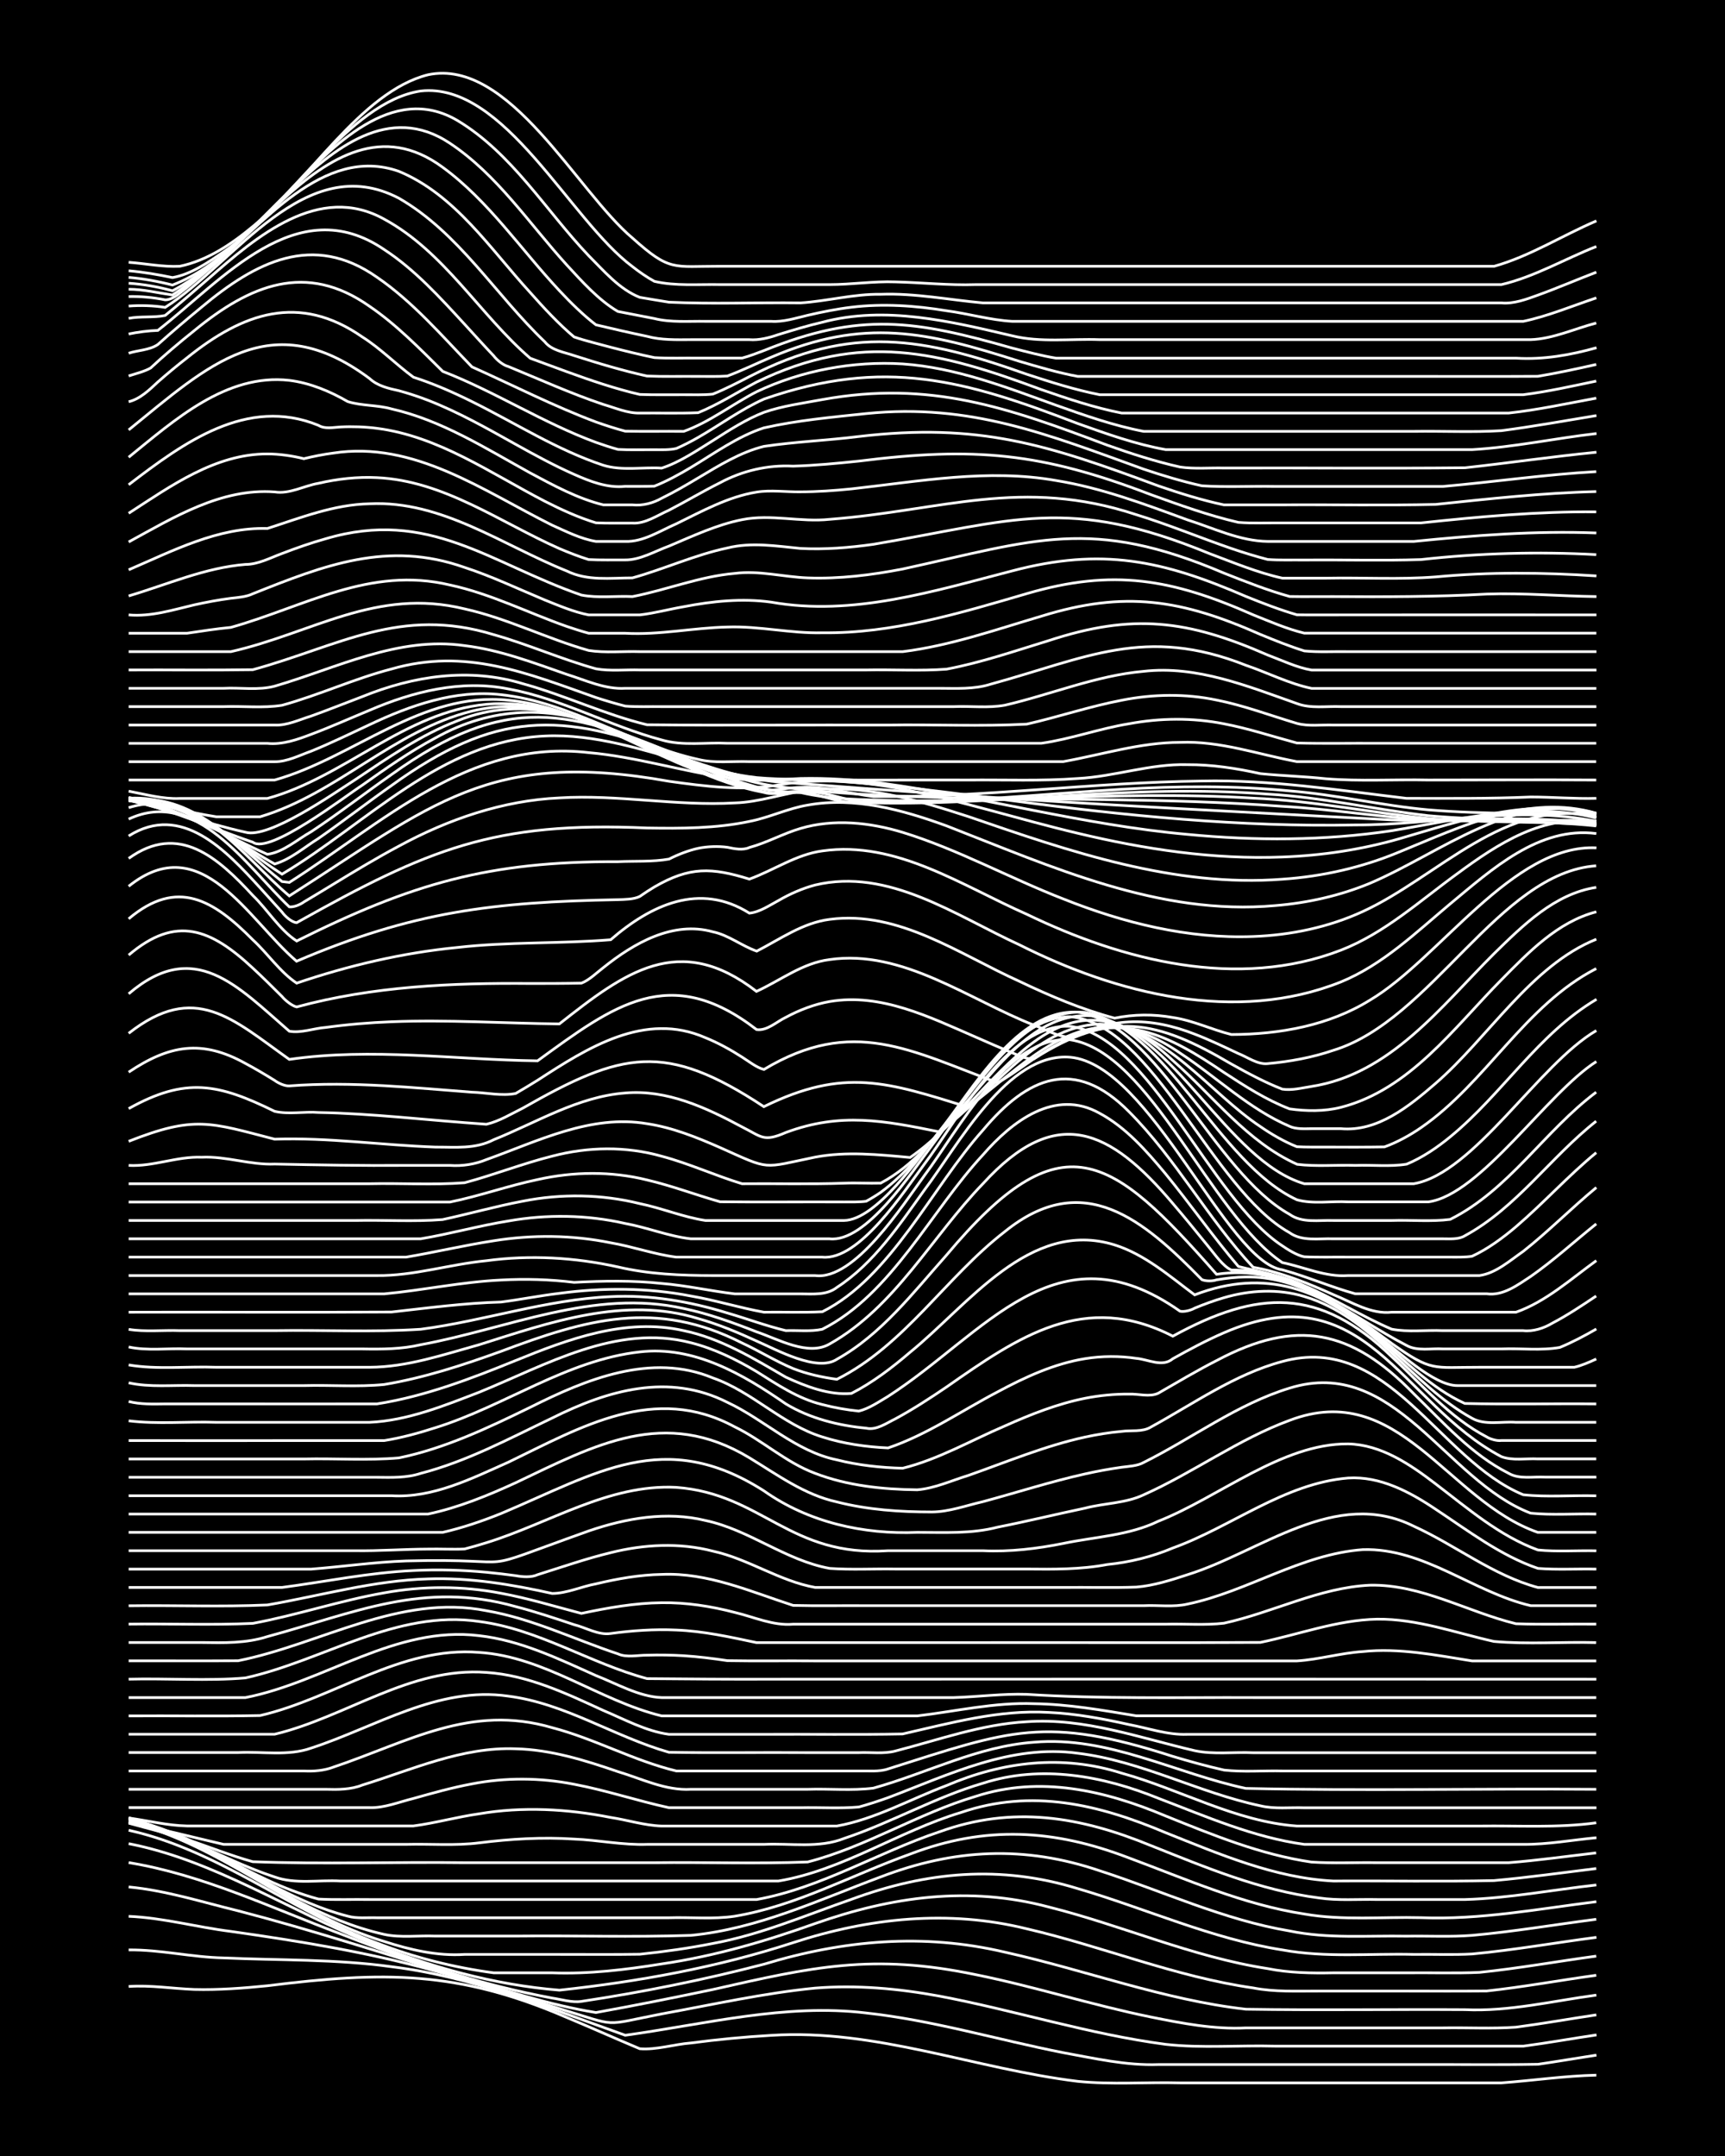 <?xml version="1.0" encoding="UTF-8"?><svg id="a" xmlns="http://www.w3.org/2000/svg" width="1920" height="2400" viewBox="0 0 192 240"><defs><style>.b{fill:none;stroke:#fff;stroke-miterlimit:10;stroke-width:.3px;}.c{stroke-width:0px;}</style></defs><rect class="c" width="192" height="240"/><path class="b" d="M14.32,221.13c2.42-.17,4.9.24,7.31.33,2.69.07,5.45-.14,8.13-.41,12.88-1.6,21.15-1.73,33.32,3.53,2.7,1.12,5.43,2.35,8.13,3.48,1.86.15,3.83-.5,5.69-.64,2.95-.39,5.97-.68,8.94-.85,11.62-.75,22.72,3.73,34.13,5.12,3.75.38,7.61.07,11.38.17,6.22,0,12.47,0,18.69,0,5.68,0,11.39,0,17.07,0,3.5-.26,7.05-.78,10.57-.86"/><path class="b" d="M14.32,217.06c3.53-.04,7.04.82,10.57.89,6.22.28,12.51.12,18.69.98,9.03,1.11,17.5,4.6,26.01,7.63,8.87-1.22,17.81-3.57,26.82-2.48,7.42.81,14.63,2.98,21.94,4.42,3.47.63,7.02,1.45,10.57,1.32,9.47,0,18.97,0,28.45,0,4.59-.02,9.23.05,13.82-.03,2.14-.31,4.37-.69,6.5-1.02"/><path class="b" d="M14.32,213.32c3.82.16,7.59,1.21,11.38,1.68,7.64,1.09,15.31,2.32,22.76,4.41,4.63,1.26,9.23,2.77,13.82,4.19,6.71,2.04,4.58,1.9,11.38.58,5.66-1.03,11.34-2.31,17.07-2.87,4.61-.37,9.28.05,13.82.89,8.43,1.59,16.67,4.25,25.19,5.37,4.02.45,8.15.09,12.19.2,6.49,0,13.01,0,19.51,0,2.68,0,5.44,0,8.13,0,2.69-.36,5.44-.85,8.13-1.25"/><path class="b" d="M14.32,210.05c4.14.39,8.17,1.68,12.19,2.66,8.2,2.13,16.29,4.76,24.38,7.27,5.09,1.48,10.21,3.21,15.44,4.05,4.33-.78,8.7-1.66,13-2.56,11.06-2.51,17.78-4.05,29.26-1.66,6.55,1.32,12.96,3.39,19.51,4.72,3.46.7,7.02,1.39,10.57,1.21,7.31,0,14.64,0,21.94,0,2.68-.05,5.45.11,8.13-.08,2.96-.39,5.98-.93,8.94-1.37"/><path class="b" d="M14.32,207.34c8.21,1.34,15.83,5.02,23.57,7.93,5.84,2.28,11.79,4.4,17.88,5.91,1.85.46,3.82.89,5.69,1.24,1.02.15,2.22.53,3.25.37,6.83-1.03,13.64-2.4,20.32-4.14,8.87-2.69,17.74-3.48,26.82-1.34,8.96,1.99,17.66,5.31,26.82,6.35,8.12.13,16.26,0,24.38.05,4.92.23,9.78-.97,14.63-1.62"/><path class="b" d="M14.32,205.23c9.57,1.87,17.84,7.47,26.82,11,6.73,2.73,13.88,4.73,21.13,5.31,8.8-.95,17.58-2.54,26.01-5.29,8.45-2.76,17.31-3.7,26.01-1.54,8.45,1.96,16.57,5.35,25.19,6.58,2.38.47,4.9.34,7.31.35,3.23,0,6.52,0,9.75,0,2.96,0,5.98.02,8.94-.01,4.07-.44,8.14-1.19,12.19-1.75"/><path class="b" d="M14.32,203.74c10.01,2.21,18.13,9.03,27.63,12.55,4.17,1.62,8.57,2.73,13,3.32,2.14,0,4.37,0,6.5,0,4.08.15,8.17-.34,12.19-.99,5.83-.85,11.53-2.51,17.07-4.49,8.55-3.01,17.13-4.22,26.01-1.85,8.19,2.05,16,5.57,24.38,6.86,2.39.48,4.89.52,7.31.47,2.68,0,5.44,0,8.13,0,2.68-.03,5.45.07,8.13-.05,4.34-.44,8.68-1.23,13-1.81"/><path class="b" d="M14.32,202.82c10.32,2.5,18.32,10.27,28.45,13.3,2.88.93,5.9,1.64,8.94,1.44,3.5,0,7.06,0,10.57,0,2.96-.01,5.98.03,8.94-.02,2.7-.28,5.47-.67,8.13-1.2,5.33-.98,10.35-3.15,15.44-4.92,8.39-3.09,16.57-3.84,25.19-1.18,7.59,2.22,14.9,5.59,22.76,6.82,4.81.89,9.77.38,14.63.5,2.13-.03,4.37.07,6.5-.05,4.61-.43,9.22-1.25,13.82-1.85"/><path class="b" d="M14.32,202.4c3.36.99,6.72,2.25,9.75,4.04,5.96,3.45,11.88,7.37,18.69,8.89,1.82.4,3.83.11,5.69.19,2.96,0,5.98,0,8.94,0,6.49-.07,13.02.14,19.51-.08,7.43-.72,14.23-3.94,21.13-6.51,8.19-3.14,16.03-3.52,24.38-.68,7.02,2.27,13.81,5.47,21.13,6.7,4.27.89,8.68.5,13,.58,2.41-.04,4.91.1,7.31-.09,4.61-.41,9.23-1.2,13.82-1.79"/><path class="b" d="M14.32,202.35c2.74.88,5.58,1.8,8.13,3.16,5.29,2.81,10.38,6.29,16.25,7.79,1,.29,2.22.14,3.25.18,1.86,0,3.83,0,5.69,0,5.13,0,10.31,0,15.44,0,3.77,0,7.6,0,11.38,0,2.41-.08,4.93.19,7.31-.17,6.85-1.14,13.03-4.59,19.51-6.91,8.4-3.23,16.06-2.78,24.38.42,6.39,2.37,12.72,5.2,19.51,6.24,4.27.75,8.69.3,13,.41,6.55.26,13.03-.97,19.51-1.78"/><path class="b" d="M14.32,202.54c2.15.69,4.42,1.39,6.5,2.28,3.02,1.34,5.94,3.07,8.94,4.46,1.8.84,3.77,1.61,5.69,2.12,1.86.1,3.83.02,5.69.05,8.66,0,17.35,0,26.01,0,5.68,0,11.39,0,17.07,0,7.16-1.29,13.48-5.24,20.32-7.53,8.19-2.97,15.7-1.71,23.57,1.53,6.05,2.41,12.18,4.99,18.69,5.82,2.12.32,4.37.13,6.5.18,3.23,0,6.52,0,9.75,0,4.89-.14,9.77-1.08,14.63-1.62"/><path class="b" d="M14.32,202.79c2.43.75,4.97,1.44,7.31,2.43,2.95,1.24,5.89,2.73,8.94,3.72,2.31.83,4.91.31,7.31.45,4.05,0,8.14,0,12.19,0,6.76,0,13.56,0,20.32,0,5.41,0,10.85,0,16.25,0,7.17-1.2,13.4-5.55,20.32-7.63,7.88-2.69,15.33-.9,22.76,2.24,6,2.39,12.17,5.06,18.69,5.39,5.95-.04,11.93.08,17.88-.05,3.79-.34,7.61-.88,11.38-1.34"/><path class="b" d="M14.32,202.95c2.14.59,4.39,1.14,6.5,1.82,2.41.8,4.86,1.79,7.31,2.47,7.83.3,15.73.01,23.57.11,7.03,0,14.1,0,21.13,0,5.67-.07,11.4.14,17.07-.08,6.5-1.67,12.27-5.4,18.69-7.3,7.17-2.34,14.38-.67,21.13,2.17,5.26,2.12,10.6,4.32,16.25,5.14,2.4.16,4.91.03,7.31.07,4.86,0,9.77,0,14.63,0,3.24-.25,6.52-.72,9.75-1.09"/><path class="b" d="M14.32,202.86c3.52.73,7.06,1.63,10.57,2.45,1.86,0,3.83,0,5.69,0,4.86,0,9.77,0,14.63,0,2.68-.07,5.46.17,8.13-.17,3.48-.44,7.06-.65,10.57-.42,2.69.11,5.43.69,8.13.59,4.32,0,8.68,0,13,0,2.96-.14,6.12.46,8.94-.67,5.25-1.75,10.12-4.59,15.44-6.14,6.45-2.09,13.36-.82,19.51,1.68,5.29,2.02,10.6,4.36,16.25,5.13,2.68,0,5.44,0,8.13,0,5.41,0,10.85,0,16.25,0,2.7.02,5.45-.49,8.13-.74"/><path class="b" d="M14.32,202.37c2.13.3,4.35.85,6.5.89,4.32,0,8.68,0,13,0,4.05,0,8.14,0,12.19,0,2.43-.32,4.89-1.01,7.31-1.35,4.84-.83,9.83-.55,14.63.4,1.86.28,3.8.9,5.69.96,4.32,0,8.68,0,13,0,2.14,0,4.37,0,6.5,0,4.26-.76,8.17-2.99,12.19-4.5,6.28-2.69,12.92-3.49,19.51-1.39,6.51,1.8,12.69,5.4,19.51,5.89,6.76,0,13.56,0,20.32,0,4.32-.06,8.71.23,13-.36"/><path class="b" d="M14.32,201.22c8.93,0,17.89,0,26.82,0,1.64.06,3.31-.64,4.88-1.02,2.12-.6,4.34-1.22,6.5-1.62,3.74-.73,7.65-.7,11.38.04,3.55.67,7.04,1.84,10.57,2.61,4.86,0,9.77,0,14.63,0,2.13-.05,4.38.11,6.5-.08,1.03-.28,2.24-.68,3.25-1.04,6.76-2.56,13.7-5.98,21.13-4.94,7.04.85,13.42,4.39,20.32,5.85,1.55.38,3.3.16,4.88.22,2.96,0,5.98,0,8.94,0,7.85,0,15.72,0,23.57,0"/><path class="b" d="M14.32,199.18c5.41,0,10.85,0,16.25,0,1.86,0,3.83,0,5.69,0,1.34.04,2.8.04,4.06-.47,5.57-1.72,11.12-4.27,17.07-4.04,3.9.09,7.72,1.28,11.38,2.54,2.64.79,5.32,2.14,8.13,1.97,4.32,0,8.68,0,13,0,2.41-.08,4.93.17,7.31-.13,5.96-1.66,11.63-4.67,17.88-5.11,8.22-.72,15.72,3.46,23.57,5.14,12.98.29,26.02,0,39.01.1"/><path class="b" d="M14.32,197.14c4.86,0,9.77,0,14.63,0,1.59,0,3.29,0,4.88,0,1.06.06,2.26-.04,3.25-.42,8.32-2.79,15.27-7.08,24.38-4.4,4.72,1.23,9.08,3.68,13.82,4.82,4.86,0,9.77,0,14.63,0,1.86,0,3.83,0,5.69,0,1.02-.03,2.27.12,3.25-.23,13.62-4.32,17.47-5.98,31.7-1.39,1.84.55,3.81,1.1,5.69,1.52,2.12.24,4.37.05,6.5.1,11.64,0,23.3,0,34.95,0"/><path class="b" d="M14.32,195.09c4.05,0,8.14,0,12.19,0,2.68-.14,5.57.42,8.13-.5,7.16-2.33,14.11-6.92,21.94-5.78,6.34.81,11.81,4.52,17.88,6.25,5.13.09,10.31,0,15.44.04,1.86,0,3.83,0,5.69,0,1.3-.06,2.79.16,4.06-.18,4.82-1.24,9.61-2.99,14.63-3.26,6.4-.46,12.55,1.79,18.69,3.22,2.09.45,4.37.13,6.5.23,3.23,0,6.52,0,9.75,0,9.47,0,18.97,0,28.45,0"/><path class="b" d="M14.32,193.05c5.41,0,10.85,0,16.25,0,7.95-1.9,15.09-7.52,23.57-6.88,4.6.3,8.87,2.33,13,4.23,2.35.98,4.77,2.32,7.31,2.66,3.5,0,7.06,0,10.57,0,5.13-.03,10.31.06,15.44-.04,5.33-1.21,10.73-2.72,16.25-2.4,2.99.13,6.02.7,8.94,1.35,2.13.4,4.32,1.18,6.5,1.09,15.17,0,30.35,0,45.51,0"/><path class="b" d="M14.32,191.01c4.86-.03,9.77.06,14.63-.04,8.23-1.9,15.62-7.74,24.38-7.03,7.32.47,13.35,5.37,20.32,7.07,3.23,0,6.52,0,9.75,0,6.22,0,12.47,0,18.69,0,4.31-.51,8.63-1.53,13-1.36,3.81.05,7.63.73,11.38,1.35,1.58,0,3.29,0,4.88,0,15.44,0,30.89,0,46.33,0"/><path class="b" d="M14.32,188.97c4.32,0,8.68,0,13,0,8.8-1.72,16.71-8.04,26.01-6.89,4.59.51,8.84,2.58,13,4.44,2.31.9,4.81,2.36,7.31,2.45,3.5,0,7.06,0,10.57,0,7.31,0,14.64,0,21.94,0,2.68-.08,5.44-.45,8.13-.36,8.38.53,16.8.33,25.19.36,12.73,0,25.47,0,38.2,0"/><path class="b" d="M14.32,186.92c4.2-.11,8.89.22,13-.14,8.69-1.93,16.79-7.64,26.01-6.28,6.6.85,12.34,4.66,18.69,6.36,4.59.04,9.23.08,13.82.06,30.61,0,61.23-.02,91.84,0"/><path class="b" d="M14.32,184.88c4.05-.01,8.14.02,12.19-.01,9.19-1.84,17.97-7.48,27.63-5.57,5.08.87,9.77,3.19,14.63,4.8.97.45,2.22.14,3.25.15,1.3-.04,2.76-.02,4.06.06,1.59.1,3.3.31,4.88.55,3.23.06,6.52,0,9.75.03,12.19,0,24.39,0,36.57,0,5.68,0,11.39,0,17.07,0,2.43-.15,4.88-.88,7.31-1.04,4.08-.43,8.18.4,12.19,1.04,4.59,0,9.23,0,13.82,0"/><path class="b" d="M14.32,182.84c2.69,0,5.44,0,8.13,0,2.44.04,4.96.1,7.31-.66,9.69-2.62,17.36-6.25,27.63-3.34,2.17.56,4.38,1.3,6.5,2.01,1.3.32,2.71,1.19,4.06.99,2.39-.33,4.9-.5,7.31-.39,3,.11,6.01.78,8.94,1.4,8.12,0,16.26,0,24.38,0,10.56-.02,21.14.04,31.7-.02,4.31-.89,8.56-2.5,13-2.59,4.44-.05,8.72,1.52,13,2.48,3.75.34,7.61.03,11.38.13"/><path class="b" d="M14.32,180.79c4.59-.06,9.24.13,13.82-.08,4.91-.91,9.71-2.54,14.63-3.4,4.28-.78,8.73-.78,13,.05,3,.55,5.99,1.47,8.94,2.24,2.92-.62,5.95-1.16,8.94-1.19,2.72-.04,5.5.39,8.13,1.08,2.13.5,4.27,1.51,6.5,1.31,13.81,0,27.64,0,41.45,0,2.13-.06,4.38.14,6.5-.11,5.46-1.19,10.61-3.97,16.25-4.23,5.71-.12,10.83,2.97,16.25,4.29,2.95.11,5.98.01,8.94.04"/><path class="b" d="M14.32,178.75c5.13-.07,10.32.14,15.44-.09,5.93-1.03,11.83-2.73,17.88-2.9,4.65-.17,9.3.62,13.82,1.62,1.62,0,3.28-.78,4.88-1.07,2.37-.57,4.87-1.01,7.31-1.05,5.12-.23,9.87,1.91,14.63,3.45,2.68.07,5.44.01,8.13.03,7.58,0,15.18,0,22.76,0,2.68,0,5.44,0,8.13,0,1.58-.08,3.33.19,4.88-.18,6.68-1.39,12.63-5.56,19.51-6.06,6.79-.21,12.3,4.75,18.69,6.24,2.41,0,4.91,0,7.31,0"/><path class="b" d="M14.32,176.71c5.68,0,11.39,0,17.07,0,4.86-.64,9.72-1.66,14.63-1.88,2.68-.14,5.45-.06,8.13.19,1.03.1,2.23.24,3.25.38.75.14,1.73.22,2.44-.11,2.68-.84,5.4-1.79,8.13-2.45,3.7-.93,7.66-1.14,11.38-.17,3.94.86,7.41,3.33,11.38,4.04,2.96,0,5.98,0,8.94,0,6.22,0,12.47,0,18.69,0,2.68-.03,5.45.06,8.13-.04,1.92-.16,3.87-.78,5.69-1.38,8.12-2.53,16.48-9.75,25.19-5.39,4.66,2.12,8.82,5.48,13.82,6.82,2.13,0,4.37,0,6.5,0"/><path class="b" d="M14.32,174.67c6.76,0,13.56,0,20.32,0,3.5-.27,7.05-.79,10.57-.91,14.02-.37,6.3,1.67,20.32-3.34,4.14-1.42,8.68-2.22,13-1.16,4.87,1.03,8.9,4.44,13.82,5.33,2.4.17,4.91.03,7.31.07,4.86,0,9.77,0,14.63,0,2.97.03,6.01.06,8.94-.5,2.5-.25,5-.86,7.31-1.84,6.56-2.37,12.39-7.2,19.51-7.79,3.56-.23,6.88,1.55,9.75,3.48,3.64,2.4,7.21,5.16,11.38,6.58,2.13.17,4.37.03,6.5.08"/><path class="b" d="M14.32,172.62c8.39,0,16.8,0,25.19,0,2.69.04,5.44-.17,8.13-.18,1.31-.03,2.76.05,4.06-.01.74-.19,1.72-.47,2.44-.7,6.98-2.15,13.59-6.55,21.13-6.16,9.56.71,12.64,7.8,23.57,7.05,3.5,0,7.06,0,10.57,0,2.99.14,6.01-.22,8.94-.81,3.52-.74,7.28-.87,10.57-2.47,6.77-2.67,13.77-8.67,21.13-8.61,3.69.08,6.92,2.29,9.75,4.46,3.57,2.72,7.1,5.79,11.38,7.35,2.12.21,4.37.04,6.5.09"/><path class="b" d="M14.32,170.58c9.47,0,18.97,0,28.45,0,2.14,0,4.37,0,6.5,0,2.19-.5,4.42-1.26,6.5-2.1,10.64-4.47,18.15-9.61,29.26-2.52,4.94,3.5,11.07,4.87,17.07,4.62,2.98,0,6.03.18,8.94-.58,3.24-.64,6.52-1.44,9.75-2.12,2.12-.56,4.51-.53,6.5-1.48,5.55-2.48,10.54-6.19,16.25-8.29,12.13-4.63,17.57,8.97,27.63,12.47,2.13,0,4.37,0,6.5,0"/><path class="b" d="M14.32,168.54c10.02,0,20.05,0,30.07,0,1.02,0,2.23,0,3.25,0,3.37-.71,6.63-2.05,9.75-3.48,8.87-4.22,16.58-8.48,26.01-2.79,3.1,1.88,6.13,4.13,9.75,4.92,3.43.88,7.04,1.12,10.57,1.12,1.9-.01,3.85-.73,5.69-1.15,3.78-1.02,7.56-2.24,11.38-3.09,1.29-.29,2.75-.56,4.06-.74.74-.1,1.77-.14,2.44-.53,5.43-2.7,10.41-6.5,16.25-8.28,11.66-3.63,17.33,10.29,26.82,13.92,2.39.24,4.91.04,7.31.1"/><path class="b" d="M14.32,166.5c9.75,0,19.51,0,29.26,0,4.59.28,8.91-1.91,13-3.73,8.13-3.93,16.27-8.77,25.19-3.94,3.09,1.49,5.7,3.97,8.94,5.17,3.6,1.39,7.55,1.8,11.38,1.84,1.93-.15,3.85-1.04,5.69-1.6,4.29-1.51,8.55-3.3,13-4.27,1.29-.28,2.75-.52,4.06-.63,1.03-.15,2.33.09,3.25-.48,4.76-2.6,9.33-5.88,14.63-7.3,11.84-3.25,17.35,10.92,26.82,14.83,2.66.29,5.45.04,8.13.12"/><path class="b" d="M14.32,164.45c6.76,0,13.56,0,20.32,0,2.41,0,4.9,0,7.31,0,1.6.02,3.33.08,4.88-.44,5.14-1.33,9.87-3.88,14.63-6.16,6.2-3.1,12.96-5.06,19.51-1.74,4.16,1.95,7.57,5.46,12.19,6.4,2.36.6,4.88.87,7.31.93,3.97-.98,7.63-3.11,11.38-4.71,2.86-1.28,5.86-2.47,8.94-3.08,1.56-.31,3.28-.48,4.88-.46,1.03-.05,2.28.36,3.25-.1,2.12-1.22,4.32-2.53,6.5-3.64,8.87-4.72,15-3.46,21.94,3.7,3.27,3.18,6.43,6.78,10.57,8.86,1.18.69,2.76.34,4.06.42,1.86,0,3.83,0,5.69,0"/><path class="b" d="M14.32,162.41c6.49,0,13.01,0,19.51,0,3.5-.08,7.08.18,10.57-.12,5.14-1.06,9.94-3.35,14.63-5.64,6.19-3.11,13.47-6.12,20.32-3.26,4.4,1.53,7.73,5.2,12.19,6.57,2.34.75,4.87,1.11,7.31,1.22,4.32-1.46,8.17-4.14,12.19-6.24,3.05-1.64,6.31-3.15,9.75-3.7,1.84-.3,3.84-.31,5.69-.03,1.32.11,2.89,1.03,4.06.04,1.82-1.02,3.77-2.06,5.69-2.89,15.69-6.82,19.65,7.87,30.88,13.79,1.24.47,2.76.18,4.06.25,2.13,0,4.37,0,6.5,0"/><path class="b" d="M14.32,160.36c6.49.02,13.01,0,19.51,0,2.96,0,5.98,0,8.94,0,1.9-.3,3.86-.84,5.69-1.43,7.72-2.4,14.6-7.53,22.76-8.44,6.02-.7,11.49,2.49,16.25,5.79,2.68,1.62,5.85,2.41,8.94,2.7,1.12.27,2.28-.57,3.25-1.04,1.93-1.04,3.88-2.31,5.69-3.54,8.02-5.6,15.35-10.71,25.19-5.66,9.48-5.19,16.3-5.48,24.38,2.3,3.36,3.11,6.45,6.78,10.57,8.92.37.24,1.18.47,1.63.39,1.02,0,2.23,0,3.25,0,2.41,0,4.91,0,7.31,0"/><path class="b" d="M14.32,158.16c3.2.4,6.53.06,9.75.17,5.68,0,11.39,0,17.07,0,4.21-.19,8.3-1.85,12.19-3.35,7.43-3.02,15.28-7.67,23.57-5.51,2.57.65,5.05,1.86,7.31,3.21,2.29,1.44,4.64,3.03,7.31,3.67,1.28.34,2.75.6,4.06.73,1.12-.26,2.27-1.05,3.25-1.63,10.87-7,18.73-19.21,32.51-9.49.47.1,1.22-.1,1.63-.34,1-.42,2.21-.86,3.25-1.16,2.88-.85,6.05-1.02,8.94-.14,7.66,2.27,11.92,9.84,18.69,13.56,1.43.81,3.3.33,4.88.45,2.96,0,5.98,0,8.94,0"/><path class="b" d="M14.32,156.01c1.29.33,2.75.29,4.06.27,2.14,0,4.37,0,6.5,0,5.68,0,11.39.01,17.07,0,5.34-.84,10.46-2.8,15.44-4.83,5.87-2.39,12.28-4.79,18.69-3.33,4.12.85,7.79,3.09,11.38,5.18,2.23,1.03,4.84,2.04,7.31,1.81,2.33-1.19,4.52-2.86,6.5-4.56,6.48-5.24,13.32-14.89,22.76-11.98,3.39,1.06,6.15,3.49,8.94,5.57,7.9-3.03,14.22-.62,20.32,4.72,3.1,2.59,6.02,5.69,9.75,7.37,4.86.12,9.77,0,14.63.05"/><path class="b" d="M14.32,153.93c2.37.53,4.9.23,7.31.31,4.05,0,8.14,0,12.19,0,2.95-.08,6,.17,8.94-.12,4.44-.74,8.78-2.16,13-3.69,9.47-3.57,17.24-5.82,26.82-.94,1.89.87,3.77,2.05,5.69,2.85,1.52.6,3.26.99,4.88,1.2,7.54-3.78,12.13-11.37,18.69-16.44,8.75-7.08,15.45-1.28,21.94,5.35.44.18,1.18.18,1.63.02,1.01-.18,2.22-.31,3.25-.32,5.57-.1,10.46,3.13,14.63,6.51,2.21,1.61,6.25,5.6,8.94,5.58,5.13,0,10.31,0,15.44,0"/><path class="b" d="M14.32,151.94c3.19.54,6.53.14,9.75.26,5.68,0,11.39,0,17.07,0,4.15-.01,8.23-1.41,12.19-2.51,7.82-2.47,16.19-5.45,24.38-2.91,2.21.62,4.42,1.54,6.5,2.5,2.21.96,6.73,3.49,8.94,2.03,4.94-2.76,8.49-7.42,12.19-11.58,12.84-15.35,18.32-11.26,30.07,2.12,7.44-1.14,13.85,3.53,19.51,7.71,4.47,3.17,4.53,2.63,9.75,2.64,2.41,0,4.9,0,7.31,0,1.02,0,2.23,0,3.25,0,.76-.17,1.73-.59,2.44-.92"/><path class="b" d="M14.32,149.94c2.09.46,4.37.12,6.5.22,3.5,0,7.06,0,10.57,0,2.96,0,5.98,0,8.94,0,2.15.04,4.39.03,6.5-.47,9.65-1.77,19.3-6.28,29.26-4.03,2.77.57,5.5,1.57,8.13,2.6,2.38.8,5.74,2.75,8.13,1.34,7.31-4.11,11.38-11.97,17.07-17.85,8.14-8.94,14.13-6.06,21.13,2.23,1.33,1.55,2.77,3.33,4.06,4.92.65.78,1.49,2.03,2.44,2.48,7.45-.06,13.24,5.15,19.51,8.39,1.19.67,2.76.3,4.06.39,2.14,0,4.37,0,6.5,0,2.13-.09,4.41.21,6.5-.17,1.35-.55,2.8-1.32,4.06-2.05"/><path class="b" d="M14.32,147.98c1.84.3,3.83.07,5.69.14,3.5,0,7.06,0,10.57,0,5.4-.09,10.86.2,16.25-.15,7.08-.93,13.97-3.31,21.13-3.63,4.39-.23,8.82.53,13,1.82,2.14.62,4.33,1.44,6.5,1.96,1.3-.05,2.78.13,4.06-.15,7.72-3.88,12.11-13.2,17.88-19.41,3.21-3.71,8.02-7.44,13-4.63,2.92,1.57,5.22,4.2,7.31,6.71,2.75,3.36,5.31,7.03,8.13,10.34,2.44.63,5,1.02,7.31,2.13,3.32,1.41,6.43,3.44,9.75,4.85,1.83.35,3.83.08,5.69.16,2.96,0,5.98,0,8.94,0,1.11.13,2.3-.26,3.25-.83,1.65-.86,3.33-1.98,4.88-3.02"/><path class="b" d="M14.32,146.07c9.75-.02,19.51.03,29.26-.02,4.04-.45,8.12-1,12.19-1.11,2.14-.27,4.36-.72,6.5-.97,4.84-.65,9.82-.64,14.63.3,2.71.46,5.42,1.31,8.13,1.8,2.13-.03,4.37.06,6.5-.05,7.65-3.82,12.23-13.91,17.88-20.22,4.96-5.93,10.19-8.19,16.25-2.05,5.22,5.23,8.79,11.93,13.82,17.32,3.09.55,6.09,1.77,8.94,3.05,2.07.84,4.18,2.21,6.5,1.95,4.59,0,9.23,0,13.82,0,3.34-1.18,6.1-3.69,8.94-5.74"/><path class="b" d="M14.32,144.03c9.47,0,18.97,0,28.45,0,4.33-.4,8.65-1.34,13-1.54,2.69-.15,5.46-.07,8.13.26,3.23-.17,6.53-.23,9.75.12,2.71.22,5.44.84,8.13,1.16,2.41,0,4.9,0,7.31,0,1.36,0,2.92.18,4.06-.72,4.11-2.67,6.94-6.94,9.75-10.86,3.72-4.91,9.24-15.38,16.25-14.76,8.92.85,17.36,22.77,23.57,23.66,2.73.74,5.4,1.92,8.13,2.67,4.86,0,9.77,0,14.63,0,1.82.25,3.43-.97,4.88-1.92,2.54-1.77,4.9-3.93,7.31-5.86"/><path class="b" d="M14.32,141.99c9.2,0,18.43,0,27.63,0,4.1.05,8.12-1.26,12.19-1.65,4.86-.66,9.84-.37,14.63.69,3.43.81,7.05.96,10.57.96,3.77,0,7.6,0,11.38,0,4.4.59,9.81-7.9,12.19-11.16,3.7-4.92,9.26-15.68,16.25-15.08,8.89,1.4,15.5,19.37,23.57,24.8,2.41.49,4.81,1.63,7.31,1.44,4.86,0,9.77,0,14.63,0,1.82-.25,3.41-1.68,4.88-2.7,2.8-2.21,5.38-4.83,8.13-7.1"/><path class="b" d="M14.32,139.94c8.39,0,16.8,0,25.19,0,1.86,0,3.83,0,5.69,0,3.24-.55,6.5-1.32,9.75-1.82,4.29-.69,8.74-.65,13,.22,2.43.41,4.87,1.29,7.31,1.6,5.41,0,10.85,0,16.25,0,4.13.43,9.11-7.32,11.38-10.36,3.74-4.93,9.28-15.74,16.25-15.33,8.86,1.15,15.49,19.11,23.57,24.42.66.46,1.64,1.06,2.44,1.23,1.58.08,3.3.02,4.88.04,3.77,0,7.6,0,11.38,0,.71,0,1.73.03,2.44-.1,1.74-.8,3.42-2.04,4.88-3.28,3.06-2.62,5.83-5.69,8.94-8.25"/><path class="b" d="M14.32,137.9c8.39,0,16.8,0,25.19,0,2.41,0,4.9,0,7.31,0,3.25-.54,6.5-1.46,9.75-1.98,4.29-.76,8.75-.7,13,.27,2.44.44,4.86,1.43,7.31,1.71,5.13,0,10.31,0,15.44,0,4.07.46,9.11-7.37,11.38-10.36,3.67-4.78,8.75-14.37,15.44-14.36,9.21.8,15.74,19.2,24.38,24.03,1.39,1.01,3.27.63,4.88.69,2.68,0,5.44,0,8.13,0,1.3,0,2.76,0,4.06,0,.74,0,1.77.09,2.44-.33,5.75-3.11,9.56-8.77,14.63-12.76"/><path class="b" d="M14.32,135.86c8.39,0,16.8,0,25.19,0,3.23-.07,6.54.15,9.75-.1,2.97-.64,5.96-1.49,8.94-2.05,4.28-.85,8.76-.78,13,.27,2.44.5,4.86,1.51,7.31,1.88,5.13,0,10.31,0,15.44,0,3.61-.06,8.42-7.12,10.57-9.87,3.72-4.66,8.71-13.7,15.44-13.32,8.98,1.32,15.12,17.8,23.57,22.5,1.39,1.01,3.27.63,4.88.69,2.13,0,4.37,0,6.5,0,2.13-.07,4.39.15,6.5-.12,6.52-3.25,10.51-9.86,16.25-14.16"/><path class="b" d="M14.32,133.81c8.66,0,17.35,0,26.01,0,3.23,0,6.52,0,9.75,0,3.27-.66,6.49-1.82,9.75-2.5,3.99-.9,8.21-.95,12.19.04,2.73.64,5.43,1.66,8.13,2.43,4.59.05,9.23,0,13.82.02.73,0,1.72.02,2.44-.08.42-.22,1.24-.72,1.63-1,2.85-2.1,5.13-5.01,7.31-7.76,3.83-4.53,8.72-12.83,15.44-12.26,9.09,1.66,14.75,16.78,23.57,20.86,1.79.5,3.84.12,5.69.23,2.96,0,5.98,0,8.94,0,5.78-.79,13.24-12.15,18.69-15.62"/><path class="b" d="M14.32,131.77c8.93,0,17.89,0,26.82,0,3.5-.08,7.08.16,10.57-.11,3.26-.87,6.47-2.14,9.75-2.96,3.97-1.05,8.23-1.12,12.19.01,3.03.8,5.95,2.15,8.94,3.06,3.77-.03,7.61.07,11.38-.06,1.3-.06,2.76.03,4.06-.01,3.63-1.92,6.29-5.3,8.94-8.34,3.84-4.22,8.21-10.82,14.63-10.27,8.98,1.49,14.96,16.14,23.57,18.68,4.05,0,8.14,0,12.19,0,6.67-1.14,13.95-13.34,20.32-17.05"/><path class="b" d="M14.32,129.73c2.72.15,5.39-1.02,8.13-.91,2.73-.13,5.42.88,8.13.76,4.86.1,9.76.19,14.63.15,1.58,0,3.29,0,4.88,0,1.35.1,2.81-.13,4.06-.65,5.73-2.05,11.61-5.06,17.88-3.99,2.81.42,5.54,1.52,8.13,2.66,5.69,2.55,4.58,2.29,10.57,1.06,3.48-.66,7.07-.28,10.57.04,9.78-6.76,16.19-23.19,29.26-10.78,4.48,3.93,8.25,9.05,13.82,11.54,2.12.26,4.37.05,6.5.12,1.86-.07,3.85.16,5.69-.14,1.74-.72,3.43-1.87,4.88-3.07,5.74-4.71,9.78-11.46,16.25-15.28"/><path class="b" d="M14.32,127.05c7.35-2.9,9.06-2.1,16.25-.24,5.97-.2,11.93.67,17.88.88,2.24-.01,4.44.25,6.5-.82,4.78-1.92,9.39-4.8,14.63-5.2,4.63-.41,9.02,1.63,13,3.77,2.2,1.1,2.38,1.72,4.88.63,6.11-2.28,10.95-1.32,17.07-.08,5.66-3.97,10.42-11.72,17.88-12,7.2.35,12.22,7.68,17.88,11.42,1.22.85,2.67,1.69,4.06,2.24,1.02.06,2.23.03,3.25.04,2.13,0,4.37.02,6.5-.02,1.39-.5,2.85-1.3,4.06-2.14,7.26-5.01,11.56-13.63,19.51-17.71"/><path class="b" d="M14.32,123.41c6.35-3.55,9.98-2.78,16.25.3,1.54.37,3.3,0,4.88.13,2.96.05,5.99.27,8.94.51,3.23.27,6.52.58,9.75.8,1.4-.32,2.79-1.17,4.06-1.8,11.02-6.28,15.81-7.43,26.82-.16,8.97-4.4,13.75-2.72,22.76.06,7.75-6.01,13.61-12.95,23.57-6.02,4.07,2.67,7.67,6.22,12.19,8.15.69.33,1.7.27,2.44.26,1.02,0,2.23,0,3.25,0,4.11.38,7.63-2.51,10.57-5.05,5.83-5.05,10.63-13.13,17.88-16.04"/><path class="b" d="M14.32,119.35c4.5-3.02,8.15-3.67,13-.97,1.04.55,2.25,1.27,3.25,1.89.4.3,1.12.64,1.63.61,3.5-.27,7.07-.21,10.57-.02,3.23.18,6.52.47,9.75.72,1.58.04,3.32.46,4.88.14.73-.42,1.72-1.02,2.44-1.47,5.56-3.61,11.93-7.7,18.69-4.73,1.37.55,2.82,1.35,4.06,2.15.7.44,1.62,1.18,2.44,1.38,9.88-5.93,16.31-2.1,26.01,1.48,2.22-1.23,4.24-3.01,6.5-4.18,7.01-4.09,12.66-1.07,18.69,3.03,2.31,1.51,4.73,3.07,7.31,4.06,1.83.26,3.89.29,5.69-.17,7.67-1.96,12.58-8.84,17.88-14.2,3.02-3.06,6.27-6.46,10.57-7.57"/><path class="b" d="M14.32,115.03c7.38-5.79,11.54-1.61,17.88,2.9,9.17-1.33,18.44.04,27.63.16,8.46-6.16,14.7-10.96,24.38-3.48,1.17.17,2.25-.89,3.25-1.36,1.49-.81,3.21-1.47,4.88-1.76,5.7-.98,11.16,1.74,16.25,3.95,1.3.57,2.75,1.21,4.06,1.75.71.28,1.65.77,2.44.67,8.53-5.41,13.6-4.35,21.94.57,1.81,1.01,3.75,2.06,5.69,2.81,1.03.17,2.24-.14,3.25-.3,8.78-1.36,14.41-8.89,20.32-14.78,3.21-3.14,6.75-6.68,11.38-7.38"/><path class="b" d="M14.32,110.63c7.32-6.27,12.12-.83,17.88,4.16,1.31.24,2.76-.33,4.06-.42,2.4-.33,4.9-.54,7.31-.63,6.22-.25,12.47.17,18.69.24,7.27-5.74,13.33-10.29,21.94-3.62,2.67-1.22,5.13-3.17,8.13-3.54,8.12-1.18,15.51,4.46,22.76,7.3,1.29.46,2.67,1.32,4.06,1.34,2.03-.89,4.28-1.59,6.5-1.7,2.48-.14,5.01.45,7.31,1.35,1.62.62,3.31,1.43,4.88,2.17,1,.39,2.13,1.24,3.25,1.12,2.45-.22,4.98-.68,7.31-1.48,10.95-3.34,18.45-19.79,29.26-20.54"/><path class="b" d="M14.32,106.32c5.3-4.52,9.17-2.89,13.82,1.45,1.04.96,2.25,2.16,3.25,3.16.32.4,1.11,1.05,1.63,1.16,8.46-2.3,17.28-2.69,26.01-2.61,1.86,0,3.83,0,5.69-.04.85-.32,1.73-1.19,2.44-1.73,3.38-2.71,7.73-5.23,12.19-3.98,1.73.35,3.24,1.59,4.88,2.15,2.61-1.34,5.14-3.17,8.13-3.54,7.68-1.01,14.44,3.9,21.13,6.91,3.39,1.62,6.93,3.12,10.57,4.09,2.11-.44,4.38-.46,6.5-.07,2.22.32,4.34,1.36,6.5,1.89,5.33-.01,10.86-.99,15.44-3.84,7.74-4.6,15.88-17.39,25.19-16.94"/><path class="b" d="M14.32,102.28c5.43-4.58,9.46-2.07,13.82,2.34,1.64,1.5,3.03,3.59,4.88,4.82,5.78-1.96,11.8-3.38,17.88-3.97,5.66-.65,11.41-.4,17.07-.86,4.47-3.88,9.91-6.44,15.44-2.96,1.13-.1,2.27-.89,3.25-1.41,1.23-.72,2.68-1.36,4.06-1.72,8.18-1.96,15.65,3.4,22.76,6.66,10.85,5.47,24.05,8.8,35.76,4.13,4.66-1.91,8.38-5.52,12.19-8.71,4.59-3.8,9.84-8.64,16.25-7.81"/><path class="b" d="M14.32,98.66c8.09-6.49,13.29,3.73,18.69,8.34,12.97-5.54,21.86-6.59,35.76-6.85.74-.03,1.75-.02,2.44-.36.39-.28,1.22-.82,1.63-1.06,3.93-2.28,6.37-2.17,10.57-.87,2.71-.98,5.21-2.75,8.13-3.14,8.22-1.17,15.56,3.89,22.76,7.06,10.68,5.16,23.46,8.43,34.95,3.99,4.87-1.89,8.82-5.52,13-8.55,4.41-3.25,9.7-6.77,15.44-5.57"/><path class="b" d="M14.32,95.56c5.58-4.04,9.97-.05,13.82,4.12,1.64,1.58,2.97,3.82,4.88,5.07,12.85-6.4,21.34-8.88,35.76-8.83,1.86-.09,3.85.04,5.69-.29.97-.5,2.18-.97,3.25-1.2,1.01-.21,2.23-.25,3.25-.11.74.16,1.72.36,2.44.02,1.93-.52,3.78-1.56,5.69-2.12,3.71-1.1,7.72-.67,11.38.44,6.17,1.9,11.88,5.08,17.88,7.41,6.69,2.67,13.89,4.46,21.13,4.18,4.17-.15,8.39-1.03,12.19-2.78,8.39-3.85,15.96-12.83,26.01-10.55"/><path class="b" d="M14.32,93.06c5.9-3.73,10.86,1.65,14.63,5.77.73.8,1.72,1.9,2.44,2.7.3.43,1.06,1.14,1.63,1.18,14.62-8.19,21.96-11.3,39.01-10.54,3.78.06,7.66.06,11.38-.73,2.19-.42,4.3-1.46,6.5-1.82,5.23-.94,10.55.53,15.44,2.31,11.73,4.56,23.67,10.04,36.57,8.88,3.6-.29,7.23-1.1,10.57-2.49,8.01-3.42,15.96-10.3,25.19-7.77"/><path class="b" d="M14.32,91.18c7.52-3.53,13.14,5.29,17.88,9.77.53.05,1.22-.25,1.63-.55,1.03-.61,2.23-1.34,3.25-1.96,2.38-1.45,4.85-2.94,7.31-4.25,5.5-2.99,11.59-5.09,17.88-5.37,6.5-.4,13.01.93,19.51.56,2.75-.08,5.42-1.07,8.13-1.41,6.09-.72,12.14,1.06,17.88,2.93,11.24,3.87,22.88,7.9,34.95,6.97,4.45-.3,8.89-1.31,13-3.03,6.9-2.81,14.35-6.54,21.94-4.31"/><path class="b" d="M14.32,89.91c7.56-2.4,12.81,5.58,17.88,9.82,15.94-10.16,22.22-16.36,42.26-12.76,4.01.56,8.16,1.1,12.19.41,4.57-.8,9.29-.41,13.82.47,6.57,1.29,12.99,3.37,19.51,4.91,7.43,1.78,15.1,2.94,22.76,2.64,4.38-.16,8.79-.82,13-2.03,7.08-2.06,14.56-4.72,21.94-2.65"/><path class="b" d="M14.32,89.17c7.01-1.27,12.11,5.05,17.07,8.96l.81.1c10.41-6.63,19.98-16,33.32-14.45,5.21.45,10.27,2.06,15.44,2.78,2.67.44,5.44.25,8.13.1,2.96-.07,6,.14,8.94.51,11.43,1.53,22.62,4.69,34.13,5.71,7.56.73,15.24.72,22.76-.41,7.49-1.23,15.19-3.31,22.76-1.41"/><path class="b" d="M14.32,88.86c6.78-.41,11.78,5.07,17.07,8.45,9.4-5.59,17.68-14.85,29.26-15.38,5.57-.26,10.96,1.56,16.25,3.06,2.37.67,4.86,1.29,7.31,1.57,2.95.27,5.99.14,8.94.4,6.52.44,13.03,1.34,19.51,2.17,12.65,1.68,25.42,2.95,38.2,2.7,8.94.03,17.94-2.23,26.82-.4"/><path class="b" d="M14.32,88.85c6.13.32,11.11,4.44,16.25,7.33,1.77-.51,3.33-1.89,4.88-2.85,2.72-1.89,5.42-3.98,8.13-5.89,11.5-8.3,18.79-8.32,31.7-3.34,3.93,1.4,7.99,2.8,12.19,3.01,5.95.45,11.93.9,17.88,1.31,16.51,1.16,33.05,1.98,49.58,2.85,7.57.25,15.23-.69,22.76.51"/><path class="b" d="M14.32,88.98c5.55.78,10.4,3.89,15.44,6.12,1.77-.23,3.34-1.66,4.88-2.52,3.03-2,5.96-4.28,8.94-6.36,12.73-9.15,19.79-7.35,33.32-1.51,3.13,1.25,6.4,2.42,9.75,2.86,5.65.72,11.38,1.02,17.07,1.18,13,.33,26.03.04,39.01,1.01,5.42.3,10.83,1.2,16.25,1.51,6.22.26,12.49.02,18.69.67"/><path class="b" d="M14.32,89.1c4.77.97,9.23,3.11,13.82,4.65,1.83,1.41,10.2-5.06,12.19-6.35,2.61-1.85,5.3-3.75,8.13-5.25,6.3-3.53,12.86-3.68,19.51-1.02,5.19,1.94,10.1,4.72,15.44,6.24,1.82.58,3.79.82,5.69.85,3.43.81,7.05.79,10.57.9,5.41.1,10.85-.09,16.25-.27,7.84-.27,15.73-.49,23.57,0,6.55.27,13.01,1.6,19.51,2.27,6.21.48,12.48.31,18.69.69"/><path class="b" d="M14.32,89.07c4.36,1.04,8.63,2.6,13,3.57,2.59.77,9.78-4.29,12.19-5.83,3.62-2.42,7.29-4.99,11.38-6.56,7.6-3.12,15.02-.25,21.94,3.16,3.17,1.49,6.41,3.02,9.75,4.07,1.88.6,3.71,1.1,5.69.73,1.94-.13,3.83.72,5.69,1.04,8.12.44,16.28-.17,24.38-.65,7.56-.47,15.19-.79,22.76-.2,6.01.33,11.92,1.73,17.88,2.4,6.2.56,12.47.42,18.69.58"/><path class="b" d="M14.32,88.76c3.22.76,6.48,1.65,9.75,2.16,1.59,0,3.29,0,4.88,0,8.5-2.52,14.91-9.62,23.57-11.76,11.8-2.86,21.43,7,32.51,9.05.72.23,1.71.12,2.44-.02,1.02-.13,2.23-.12,3.25,0,2.18.21,4.29,1.28,6.5,1.11,9.23.11,18.43-.89,27.63-1.44,6.21-.37,12.49-.42,18.69.18,5.17.41,10.28,1.64,15.44,2.11,6.21.51,12.47.39,18.69.39"/><path class="b" d="M14.32,88.07c1.85.35,3.79.9,5.69.81,3.23,0,6.52,0,9.75,0,8.57-2.35,15.3-9.63,24.38-10.48,9.46-.84,17.31,5.7,26.01,8.26,1.82.57,3.8,1.04,5.69,1.32,1.02-.11,2.22-.31,3.25-.33,2.74-.14,5.45.69,8.13,1.02,12.21.13,24.37-1.59,36.57-1.73,7.63-.17,15.21,1.03,22.76,1.93,4.59,0,9.23.05,13.82-.15,2.41,0,4.9.22,7.31.15"/><path class="b" d="M14.32,86.83c5.41,0,10.85,0,16.25,0,8.8-2.47,16.35-9.91,26.01-8.88,6.97.66,13.01,4.65,19.51,6.9,2.61.92,5.38,1.66,8.13,1.98,2.41.05,4.91-.1,7.31-.02,5.4.06,10.85,0,16.25.02,4.05-.04,8.15.13,12.19-.17,4.08-.21,8.07-1.66,12.19-1.54,2.71-.02,5.49.41,8.13,1,2.4.24,4.91.31,7.31.57,3.76.3,7.61.06,11.38.14,6.22,0,12.47-.04,18.69,0"/><path class="b" d="M14.32,84.79c5.41,0,10.85,0,16.25,0,1.38.02,2.79-.72,4.06-1.17,2.18-.88,4.37-1.96,6.5-2.95,4.54-2.15,9.54-3.92,14.63-3.34,7.75.83,14.4,5.53,21.94,7.2,1.82.46,3.83.18,5.69.25,2.96,0,5.98,0,8.94,0,8.66,0,17.35,0,26.01,0,4.31-.77,8.59-2.14,13-2.14,4.44-.19,8.71,1.34,13,2.14,11.1,0,22.22,0,33.32,0"/><path class="b" d="M14.32,82.75c5.13,0,10.31,0,15.44,0,1.67.17,3.34-.42,4.88-1.01,2.17-.81,4.37-1.8,6.5-2.68,4.83-2.08,10.19-3.42,15.44-2.37,5.92,1.08,11.28,4.14,17.07,5.68,2.34.69,4.91.25,7.31.37,4.32,0,8.68,0,13,0,7.31,0,14.64,0,21.94,0,3.27-.46,6.48-1.64,9.75-2.17,3.47-.65,7.1-.69,10.57,0,2.73.52,5.45,1.42,8.13,2.14,2.95.08,5.98.01,8.94.03,8.12,0,16.26,0,24.38,0"/><path class="b" d="M14.32,80.71c5.41,0,10.85,0,16.25,0,1.36.08,2.78-.61,4.06-1,1.88-.67,3.83-1.46,5.69-2.16,5.69-2.32,11.92-3.26,17.88-1.44,4.67,1.28,9.1,3.43,13.82,4.57,8.93.09,17.89,0,26.82.03,5.13-.08,10.32.17,15.44-.1,3.52-.8,7.01-1.98,10.57-2.66,3.46-.69,7.11-.75,10.57-.02,3.03.6,5.99,1.72,8.94,2.6,1.27.35,2.76.13,4.06.18,9.75,0,19.51,0,29.26,0"/><path class="b" d="M14.32,78.66c3.5,0,7.06,0,10.57,0,2.13-.08,4.4.19,6.5-.15,4.11-1.13,8.06-2.97,12.19-4.04,8.26-2.39,15.09.47,22.76,3.18,1.01.33,2.22.69,3.25.95,1.3.11,2.76.04,4.06.06,2.68,0,5.44,0,8.13,0,8.12,0,16.26,0,24.38,0,1.85-.08,3.86.18,5.69-.16,5.15-1.19,10.14-3.3,15.44-3.77,5.93-.67,11.59,1.66,17.07,3.59,1.51.58,3.3.27,4.88.34,2.41,0,4.91,0,7.31,0,7.03,0,14.1,0,21.13,0"/><path class="b" d="M14.32,76.62c3.5,0,7.06,0,10.57,0,1.85-.1,3.89.25,5.69-.24,6.9-2.01,13.74-5.58,21.13-4.51,3.92.47,7.68,1.91,11.38,3.2,2.09.65,4.27,1.69,6.5,1.55,8.66,0,17.35,0,26.01,0,2.96,0,5.98,0,8.94,0,1.87,0,3.88.13,5.69-.45,10.66-2.91,17.24-6.56,28.45-2.11,2.41.82,4.81,2.05,7.31,2.57,1.3,0,2.76,0,4.06,0,9.2,0,18.43,0,27.63,0"/><path class="b" d="M14.32,74.58c4.59-.02,9.23.04,13.82-.03,9.62-2.64,16.4-7.09,26.82-3.9,3.83,1.08,7.54,2.74,11.38,3.8,1.56.28,3.3.08,4.88.13,8.39,0,16.8,0,25.19,0,2.95-.06,6,.13,8.94-.09,3.86-.73,7.63-2.03,11.38-3.18,9.36-3.07,15.46-2.3,24.38,1.61,1.56.58,3.22,1.39,4.88,1.67,1.58,0,3.3,0,4.88,0,8.93,0,17.89,0,26.82,0"/><path class="b" d="M14.32,72.54c3.78,0,7.6,0,11.38,0,9.03-2.04,16.19-7.17,26.01-4.76,4.74,1.05,9.15,3.31,13.82,4.63,1.84.29,3.83.07,5.69.13,9.75,0,19.51,0,29.26,0,5.28-.66,10.36-2.45,15.44-3.95,9.29-2.89,15.63-1.84,24.38,2.04,1.56.64,3.26,1.33,4.88,1.83,1.57.16,3.3.05,4.88.08,9.2,0,18.43,0,27.63,0"/><path class="b" d="M14.32,70.49c2.14,0,4.37,0,6.5,0,1.58-.23,3.28-.5,4.88-.65,8.22-2.31,15.46-6.85,24.38-4.72,4.5.96,8.68,3.09,13,4.61.72.25,1.7.56,2.44.76,1.3,0,2.76,0,4.06,0,3.8.22,7.58-.61,11.38-.69,3.52-.13,7.04.73,10.57.64,7.81.1,15.34-2.19,22.76-4.36,9.62-2.82,16.18-1.62,25.19,2.36,1.83.73,3.77,1.58,5.69,2.04,1.58,0,3.3,0,4.88,0,9.2,0,18.43,0,27.63,0"/><path class="b" d="M14.32,68.45c2.5.22,4.92-.56,7.31-1.12,1.3-.29,2.75-.56,4.06-.73.75-.08,1.75-.16,2.44-.5,7.94-3.17,15.03-5.96,23.57-2.94,3.04.99,5.99,2.4,8.94,3.63,1.55.62,3.23,1.34,4.88,1.66.73,0,1.71,0,2.44,0,1.02,0,2.23,0,3.25,0,1.6-.18,3.29-.64,4.88-.91,3.19-.62,6.52-.96,9.75-.51,9.08,1.61,18.1-1.23,26.82-3.48,9.97-2.64,16.74-1.18,26.01,2.84,1.83.74,3.79,1.5,5.69,2.05,1.58.03,3.3,0,4.88.01,9.47,0,18.97-.01,28.45,0"/><path class="b" d="M14.32,66.34c4.29-1.27,8.5-3.15,13-3.51,1.4.01,2.78-.74,4.06-1.21,1.56-.6,3.26-1.2,4.88-1.65,11.48-3.41,18.35,2.78,28.45,6.27,1.83.36,3.83.08,5.69.17,3.8-.74,7.5-2.25,11.38-2.58,2.71-.35,5.43.4,8.13.5,3.53.13,7.11-.32,10.57-.99,14.77-3.22,20.93-5.86,35.76.46,2.38.94,4.85,1.92,7.31,2.6,1.58.03,3.3,0,4.88.01,5.68.03,11.39.04,17.07-.28,4.05-.14,8.14.23,12.19.28"/><path class="b" d="M14.32,63.43c4.92-2.11,9.93-4.76,15.44-4.6,3.7-1.19,7.43-2.68,11.38-2.75,8.04-.39,14.8,4.62,21.94,7.48,2.33,1.14,4.81.77,7.31.77,3.54-.98,6.96-2.57,10.57-3.33,2.67-.67,5.44-.21,8.13.05,2.69.14,5.46-.08,8.13-.46,15.65-2.66,21.66-5.45,37.39,1.03,2.65.99,5.36,2.13,8.13,2.74,1.58,0,3.3,0,4.88,0,4.04-.08,8.16.17,12.19-.14,5.93-.56,11.94-.5,17.88-.11"/><path class="b" d="M14.32,60.33c5.02-2.74,10.31-6.01,16.25-5.57,1.65.27,3.28-.69,4.88-.96,2.1-.49,4.35-.74,6.5-.63,7.47.34,13.7,4.97,20.32,7.9,1,.43,2.21.9,3.25,1.22,1.3.07,2.76.03,4.06.04,1.67.02,3.33-.98,4.88-1.54,2.63-1.11,5.31-2.38,8.13-2.94,3.21-.65,6.52.31,9.75-.04,12.44-.95,21.4-4.73,34.13-.52,3.55,1.09,7.05,2.55,10.57,3.76,1.28.44,2.75.89,4.06,1.23,1.3.1,2.76.04,4.06.06,4.32-.04,8.69.09,13-.05,6.46-.72,13.01-.9,19.51-.55"/><path class="b" d="M14.32,57.14c4.68-3.03,9.63-6.62,15.44-6.61,1.33,0,2.78.21,4.06.53,1.01-.25,2.22-.49,3.25-.62,9.01-1.4,16.74,4.21,24.38,8.02,1.54.69,3.2,1.53,4.88,1.81,1.02,0,2.23,0,3.25,0,2.01.08,3.9-1.19,5.69-1.96,2.85-1.39,5.77-3.02,8.94-3.53,1.58-.26,3.29,0,4.88-.03,1.86,0,3.83-.14,5.69-.33,7.54-.83,15.19-2.27,22.76-.93,5.03.81,9.86,2.63,14.63,4.38,2.9.92,5.86,2.37,8.94,2.4,5.41,0,10.85,0,16.25,0,6.74-.68,13.54-1.2,20.32-.94"/><path class="b" d="M14.32,53.96c6.09-4.66,13.15-9.87,21.13-6.61.72.44,1.66.22,2.44.18,1.31-.07,2.76-.02,4.06.15,6.87.88,12.68,5.01,18.69,8.12,1.8.92,3.75,1.81,5.69,2.4,1.3.06,2.76.02,4.06.03,1.41.1,2.81-.88,4.06-1.43,1.88-.97,3.8-2.12,5.69-3.06,2.49-1.34,5.31-2,8.13-1.85,2.42-.07,4.91-.31,7.31-.56,12.89-1.62,20.32-.95,32.51,3.73,3.19,1.15,6.45,2.33,9.75,3.09,1.58.13,3.3.04,4.88.06,5.13,0,10.31,0,15.44,0,6.47-.69,12.99-1.29,19.51-1.23"/><path class="b" d="M14.32,50.9c5.09-4.12,10.84-9.35,17.88-8.56,2.28.28,4.52,1.21,6.5,2.36,1.53.49,3.32.37,4.88.82,5.58,1.26,10.49,4.4,15.44,7.13,2.58,1.38,5.27,2.85,8.13,3.55,1.02,0,2.23,0,3.25,0,1.11.12,2.29-.19,3.25-.74,1.34-.65,2.78-1.49,4.06-2.26,2.3-1.37,4.69-2.86,7.31-3.51,3.48-.52,7.07-.66,10.57-1.1,13.42-1.57,21.01.92,33.32,5.49,2.37.82,4.86,1.6,7.31,2.12,2.13,0,4.37,0,6.5,0,5.68-.04,11.39.08,17.07-.05,5.93-.62,11.91-1.28,17.88-1.43"/><path class="b" d="M14.32,47.86c8.83-7.16,15.77-13.96,26.82-5.72.87.82,2.13,1.11,3.25,1.35,1.04.28,2.25.68,3.25,1.07,3.38,1.31,6.6,3.14,9.75,4.9,2.1,1.17,4.3,2.37,6.5,3.34,1.78.79,3.71,1.55,5.69,1.34,1.02,0,2.23.01,3.25-.02,1.37-.54,2.81-1.33,4.06-2.08,2.62-1.57,5.2-3.46,8.13-4.41,3.71-.84,7.6-1.19,11.38-1.59,11.62-1.19,20.27,2.35,30.88,6.18,2.1.71,4.33,1.38,6.5,1.86,2.68.17,5.45.02,8.13.07,6.22,0,12.47,0,18.69,0,5.68-.5,11.37-1.33,17.07-1.65"/><path class="b" d="M14.32,44.72c1.27-.3,2.33-1.34,3.25-2.2,1-.88,2.2-1.88,3.25-2.69,6.21-5,12.46-7.23,19.51-2.32,2.01,1.27,3.78,3.08,5.69,4.48,2.21.71,4.43,1.68,6.5,2.71,4.84,2.39,9.47,5.39,14.63,7.09,2.05.64,4.38.19,6.5.32,2.02-.66,3.9-1.95,5.69-3.06,1.79-1.14,3.7-2.38,5.69-3.15,2.07-.72,4.36-1.02,6.5-1.42,12-2.18,20.69.91,31.7,5.07,2.64.94,5.39,1.83,8.13,2.44,1.57.23,3.3.07,4.88.11,8.93-.03,17.89.06,26.82-.03,4.87-.53,9.76-1.25,14.63-1.73"/><path class="b" d="M14.32,41.85c.74-.24,1.75-.49,2.44-.88,1.53-1.43,3.25-2.88,4.88-4.18,6.13-5.03,12.41-7.71,19.51-2.68,2.98,2.03,5.57,4.7,8.13,7.23,5.84,2.26,11.18,5.75,17.07,7.91.72.26,1.7.58,2.44.78,1.3.07,2.76.02,4.06.03.73,0,1.72.04,2.44-.14.75-.32,1.73-.83,2.44-1.24,2.42-1.39,4.76-3.12,7.31-4.26,13.39-4.66,22.32-2.12,34.95,2.74,3.17,1.13,6.43,2.3,9.75,2.89,1.58,0,3.3,0,4.88,0,9.75,0,19.51,0,29.26,0,4.62-.27,9.22-1.26,13.82-1.79"/><path class="b" d="M14.32,39.32c1.03-.34,2.34-.34,3.25-.97,1.55-1.39,3.27-2.85,4.88-4.17,5.97-5,12.36-8.35,19.51-3.32,4,2.74,7.22,6.52,10.57,9.98,4.59,2.05,9.11,4.38,13.82,6.14,1.01.36,2.22.75,3.25,1.02,2.14.04,4.37,0,6.5.02,2.89-1.03,5.41-3.03,8.13-4.42,5-2.37,10.73-3.43,16.25-3.09,5.92.41,11.54,2.6,17.07,4.6,3.17,1.13,6.44,2.28,9.75,2.91,1.86,0,3.83,0,5.69,0,8.12,0,16.26,0,24.38,0,3.23-.05,6.53.12,9.75-.08,3.52-.46,7.07-1.1,10.57-1.68"/><path class="b" d="M14.32,37.18c1.01-.21,2.22-.37,3.25-.4,7.19-5.59,15.47-15.63,25.19-9,3.4,2.22,6.21,5.33,8.94,8.3,1.02,1.11,2.21,2.44,3.25,3.53.35.47,1.06,1.05,1.63,1.19,3.49,1.43,6.99,3.02,10.57,4.22,1.29.37,2.71,1,4.06.96,2.14-.02,4.37.05,6.5-.04,2.24-.91,4.37-2.29,6.5-3.41,11.64-5.64,20.23-3.42,31.7.84,2.91,1.01,5.91,2.02,8.94,2.61,2.13,0,4.37,0,6.5,0,8.39,0,16.8,0,25.19,0,3.77,0,7.6,0,11.38,0,3.26-.35,6.53-1.07,9.75-1.66"/><path class="b" d="M14.32,35.44c1.3-.26,2.77-.06,4.06-.32,1.61-1.31,3.31-2.78,4.88-4.15,5.26-4.61,12.24-10.63,19.51-6.57,6.69,3.63,10.62,10.62,16.25,15.48,2.68.98,5.41,2.03,8.13,2.9,1.29.41,2.74.83,4.06,1.13,1.58.06,3.29.02,4.88.03,1.02-.01,2.24.05,3.25-.07,1.34-.53,2.78-1.28,4.06-1.94,11.39-5.87,19.35-4.36,30.88-.27,2.65.87,5.39,1.74,8.13,2.28,2.41,0,4.91,0,7.31,0,9.2,0,18.43,0,27.63,0,4.05,0,8.14,0,12.19,0,2.71-.34,5.46-.96,8.13-1.52"/><path class="b" d="M14.32,34.07c1.3-.1,2.77-.06,4.06.15,7.72-4.9,15.59-17.6,26.01-12.16,6.68,3.84,10.77,10.77,16.25,15.99.76.97,2.16,1.15,3.25,1.53,1.3.41,2.75.87,4.06,1.24,1.29.37,2.75.75,4.06,1.04,1.86.08,3.83.02,5.69.04,1.02,0,2.23.03,3.25-.04,1.62-.6,3.29-1.42,4.88-2.09,10.34-4.44,17.37-2.84,27.63.45,2.11.62,4.33,1.28,6.5,1.68,2.68,0,5.44,0,8.13,0,9.75,0,19.51,0,29.26,0,4.59-.01,9.23.02,13.82-.01,2.15-.36,4.38-.84,6.5-1.32"/><path class="b" d="M14.32,33.01c1.32-.03,2.77.1,4.06.37.55.02,1.24-.41,1.63-.75,1.05-.8,2.25-1.81,3.25-2.68,5.82-4.75,12.68-13.85,21.13-10.88,6.28,2.6,10.19,8.66,14.63,13.5,1.49,1.69,3.15,3.48,4.88,4.94,1.28.44,2.76.78,4.06,1.14,1.57.41,3.28.83,4.88,1.16,1.58.1,3.29.03,4.88.05,1.58,0,3.29,0,4.88,0,.75-.19,1.72-.57,2.44-.84,10.73-4.36,16.84-3.35,27.63-.27,1.57.4,3.27.86,4.88,1.12,3.5,0,7.06,0,10.57,0,10.02,0,20.05,0,30.07,0,3.5,0,7.06,0,10.57,0,3.07.18,5.99-.34,8.94-1.16"/><path class="b" d="M14.32,32.2c1.61,0,3.3.41,4.88.64,4.5-2.94,8.22-6.96,12.19-10.54,5.26-4.84,11.24-8.58,17.88-3.68,5.11,3.74,8.71,9.16,13,13.74,1.22,1.31,2.64,2.71,4.06,3.8,1.86.44,3.82.89,5.69,1.28,1.56.43,3.28.38,4.88.37,2.14,0,4.37,0,6.5,0,1.07.09,2.26-.22,3.25-.57,1.57-.48,3.27-1,4.88-1.37,7.03-1.87,14.24-.1,21.13,1.51,3.16.78,6.52.31,9.75.43,11.1,0,22.22,0,33.32,0,4.86,0,9.77,0,14.63,0,2.48-.08,4.92-1.23,7.31-1.85"/><path class="b" d="M14.32,31.53c1.61.1,3.33.41,4.88.84,5.05-2.68,8.9-7.16,13-11.04,4.85-4.75,11.1-9.91,17.88-5.38,5.25,3.49,8.82,8.94,13,13.54,1.7,1.84,3.51,3.89,5.69,5.18,1.3.25,2.76.54,4.06.79,1.83.46,3.82.28,5.69.31,2.41,0,4.9,0,7.31,0,1.35.1,2.77-.37,4.06-.67,1.57-.37,3.28-.71,4.88-.9,3.5-.43,7.1-.18,10.57.39,2.42.32,4.88,1.04,7.31,1.18,9.75,0,19.51,0,29.26,0,6.49,0,13.01,0,19.51,0,2.68,0,5.44,0,8.13,0,2.76-.58,5.46-1.72,8.13-2.61"/><path class="b" d="M14.32,30.88c1.6.13,3.32.45,4.88.85,5.24-2.02,9.09-6.61,13-10.46,4.71-4.85,11.43-12.12,18.69-7.87,6.08,3.64,9.84,10.02,14.63,15.06,1.68,1.68,3.43,3.76,5.69,4.64,1.02.17,2.23.38,3.25.54,4.85.22,9.77.02,14.63.08,2.96-.19,5.95-1.01,8.94-.96,3.81-.14,7.61.62,11.38.96,11.64,0,23.3,0,34.95,0,7.58,0,15.18,0,22.76,0,1.36.13,2.8-.41,4.06-.87,2.16-.78,4.36-1.73,6.5-2.55"/><path class="b" d="M14.32,30.14c1.6.14,3.31.43,4.88.76,2.07-.36,3.98-1.7,5.69-2.86,7.01-4.72,13.88-16.7,21.94-17.91,9.32-1.03,16.61,14.39,23.57,19.55.69.55,1.66,1.22,2.44,1.64,2.37.55,4.9.31,7.31.36,4.05,0,8.14,0,12.19,0,2.41,0,4.9-.39,7.31-.3,2.96.07,5.97.4,8.94.3,11.91,0,23.85,0,35.76,0,7.58,0,15.18,0,22.76,0,3.68-.86,7.06-2.86,10.57-4.24"/><path class="b" d="M14.32,29.2c1.87.13,3.81.54,5.69.44,3.04-.63,5.78-2.47,8.13-4.43,6.1-4.86,12.01-15.01,19.51-16.89,9.05-1.89,16.54,12.97,22.76,18.19,4.18,3.75,4.5,3.12,9.75,3.13,3.77,0,7.6,0,11.38,0,17.06,0,34.14,0,51.2,0,7.85,0,15.72,0,23.57,0,3.99-1.12,7.58-3.43,11.38-5.05"/></svg>